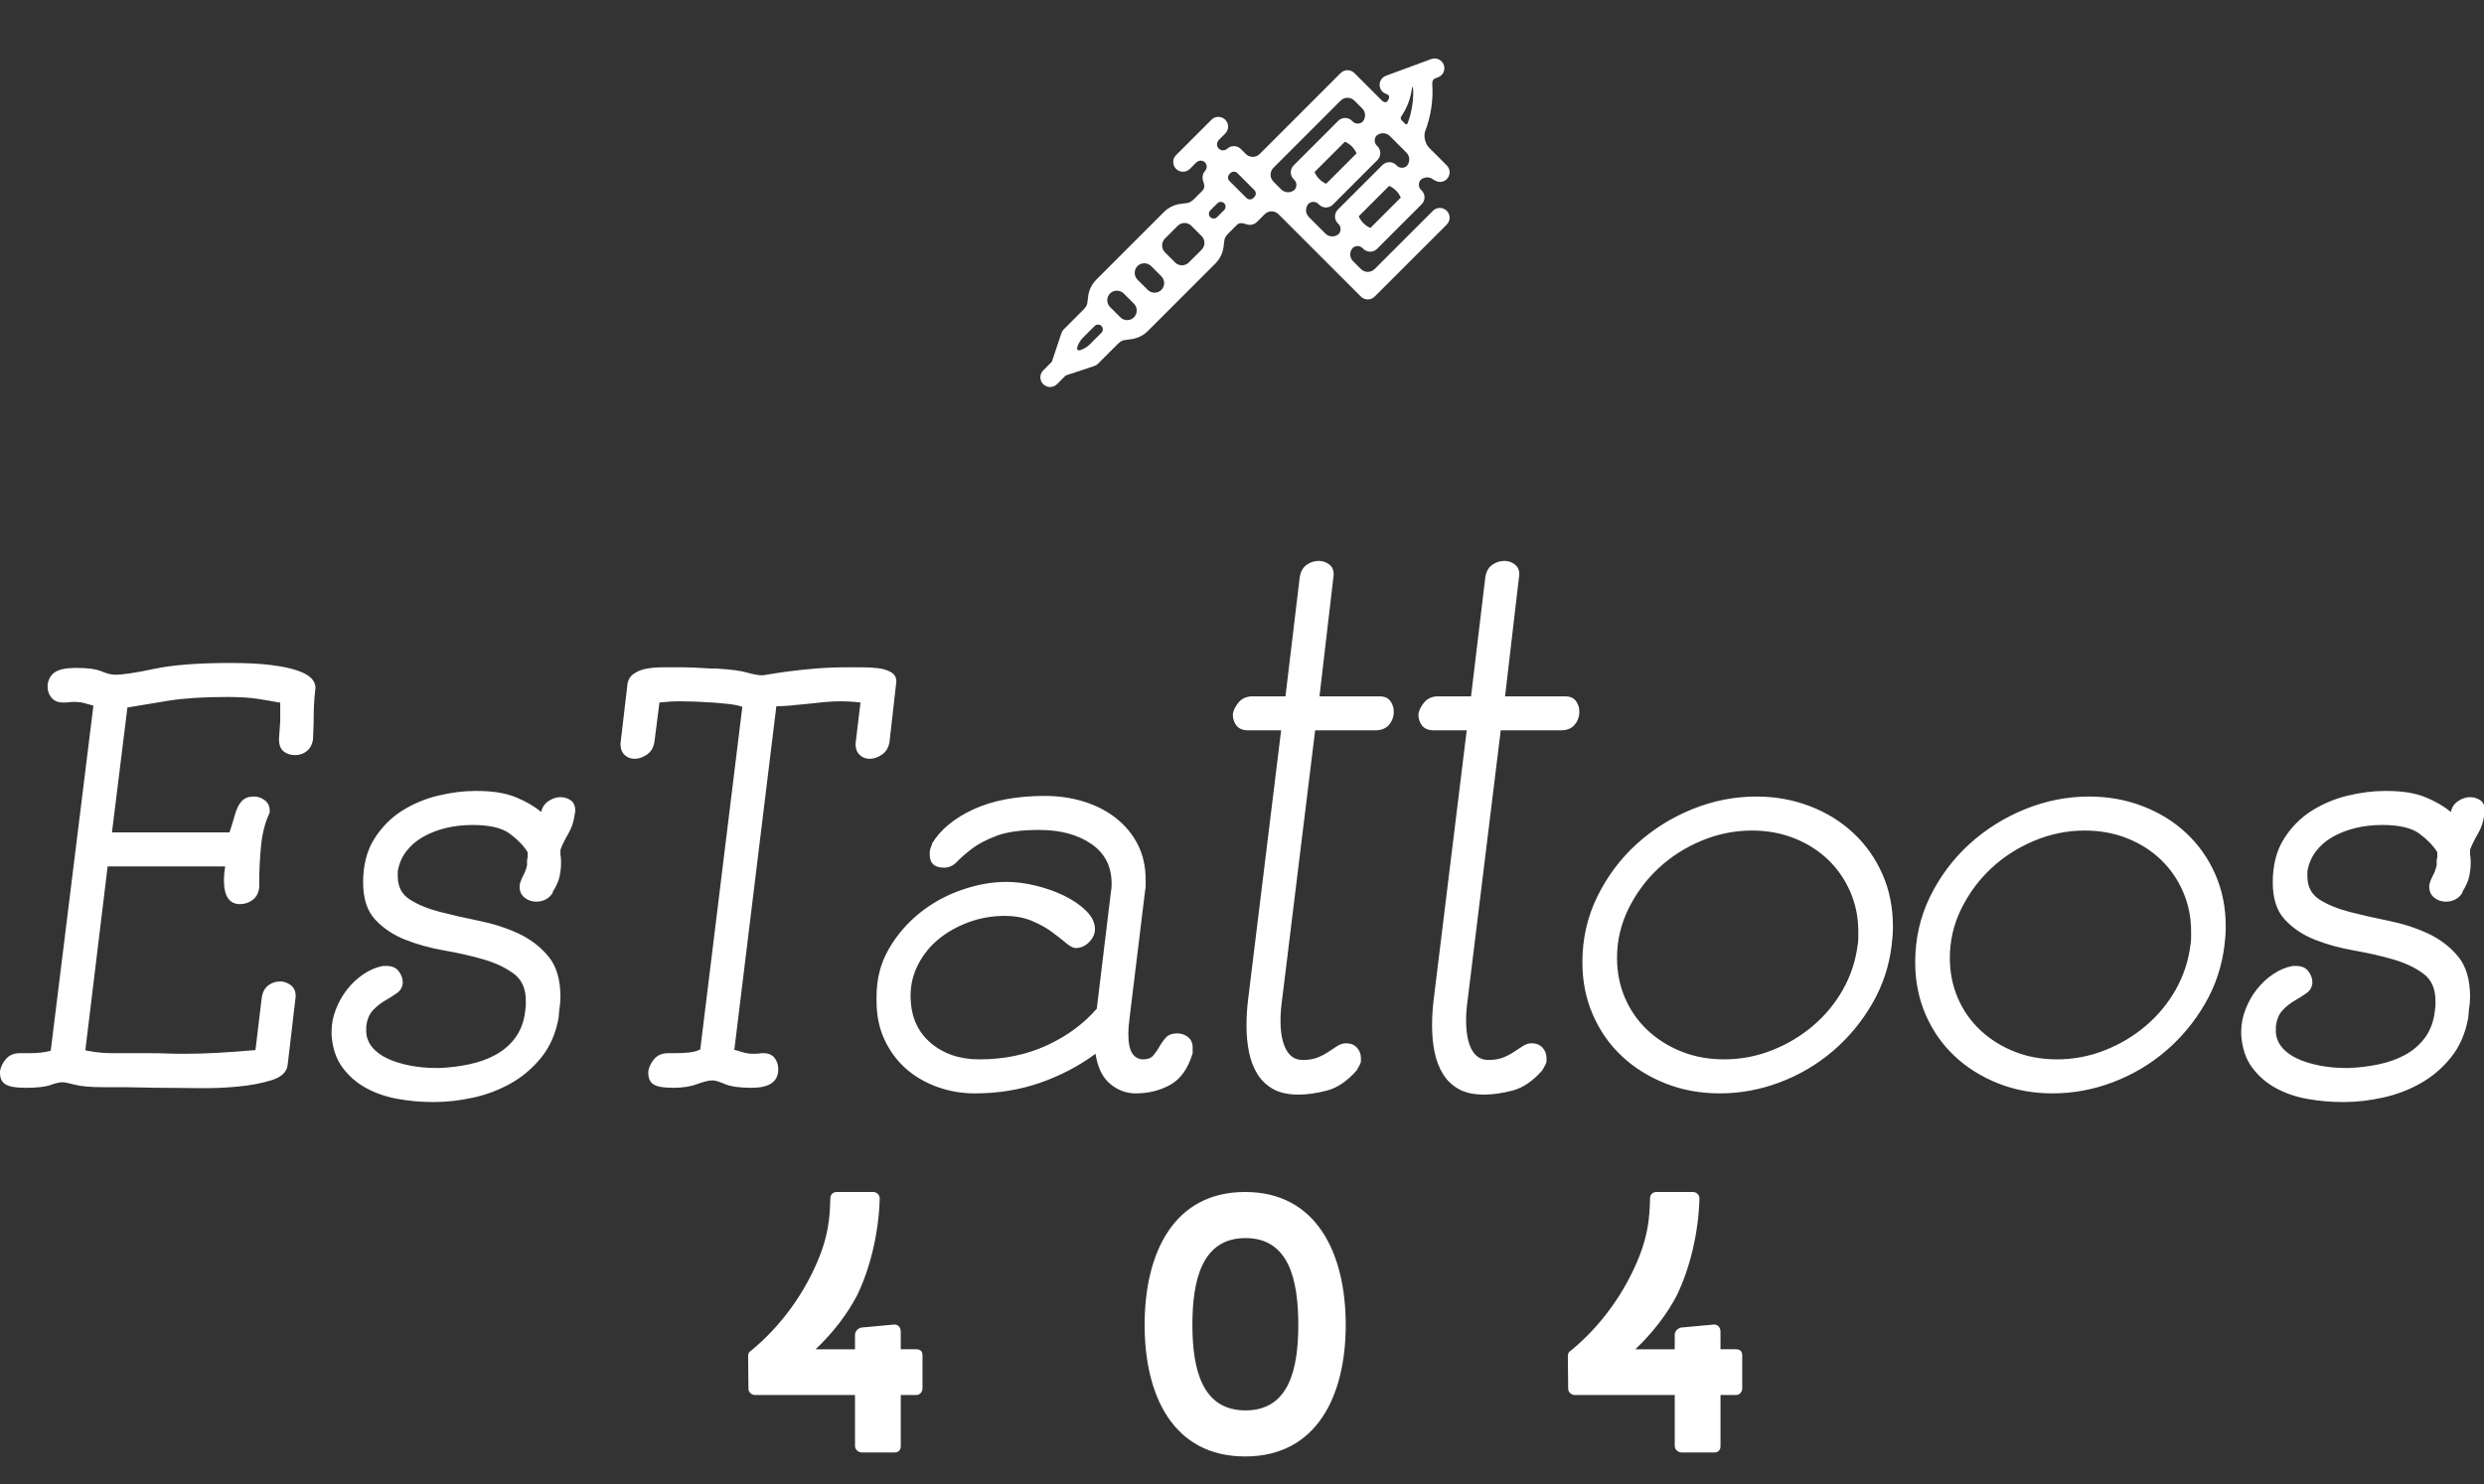 <?xml version="1.0"?>
<svg xmlns="http://www.w3.org/2000/svg"  width="425" height="254">
  <rect width="100%" height="100%" fill="#333333" stroke="none"/>
  <g fill="#ffffff" transform="matrix(0.778,0,0,0.778,174.11,-0.78)">
    <path d="M90.962,13.992l-9.951,3.673c-1.115,0.412-1.676,1.643-1.27,2.752c0.234,0.63,0.732,1.067,1.32,1.255  c0.414,0.134,0.835,0.423,0.563,1.042c-0.037,0.082-0.077,0.161-0.112,0.243c-0.461,1.107-1.406,0.159-1.406,0.159l-6.04-6.039  c-0.835-0.835-2.192-0.837-3.03,0L53.225,34.885c-0.837,0.837-2.192,0.837-3.03,0l-1.111-1.111c-0.837-0.837-2.193-0.837-3.03,0  l-0.002,0.002l-0.015-0.017c-0.527,0.441-1.306,0.431-1.8-0.063v0.004l-0.004-0.004h0.004c-0.494-0.494-0.506-1.274-0.063-1.8  l-0.017-0.015l1.506-1.507c0.837-0.837,0.837-2.193,0-3.03c-0.837-0.839-2.193-0.839-3.03,0l-7.785,7.782  c-0.837,0.835-0.837,2.193,0,3.03c0.839,0.837,2.195,0.837,3.032,0l1.506-1.507l0.015,0.015c0.527-0.441,1.306-0.431,1.8,0.063  c0.494,0.494,0.506,1.274,0.063,1.8l0.017,0.017c-0.628,0.628-0.732,1.525-0.471,2.321c0.255,0.776,0.437,1.479-0.161,2.078  c-0.318,0.318-1.118,1.115-1.8,1.799c-1.162,1.162-1.616,0.877-2.691,1.069l0.009,0.006c-1.457,0.115-2.875,0.716-3.987,1.827  L17.305,62.522c-1.109,1.109-1.71,2.528-1.827,3.984l-0.006-0.006c-0.193,1.073,0.092,1.529-1.067,2.688l-4.256,4.257  c-0.234,0.234-0.41,0.521-0.517,0.837l-2.099,6.295l-1.904,1.904c-0.837,0.837-0.837,2.193,0,3.03c0.837,0.837,2.193,0.837,3.03,0  l1.904-1.902l6.295-2.095c0.318-0.104,0.603-0.282,0.839-0.52l4.259-4.256c1.159-1.159,1.615-0.875,2.687-1.067l-0.015-0.017  c1.509-0.124,2.915-0.741,3.993-1.818l14.876-14.877c1.111-1.111,1.708-2.532,1.829-3.984l0.006,0.006  c0.192-1.073-0.092-1.529,1.069-2.688l1.804-1.806c0.599-0.588,1.297-0.41,2.072-0.157c0.207,0.069,0.423,0.109,0.636,0.124  c0.059,0.004,0.111,0.034,0.169,0.034c0.09,0,0.174-0.04,0.262-0.052c0.113-0.013,0.224-0.036,0.335-0.067  c0.106-0.032,0.211-0.055,0.313-0.103c0.216-0.099,0.423-0.224,0.605-0.406l1.74-1.741c0.835-0.839,2.191-0.837,3.03,0  l18.123,18.126c0.837,0.837,2.192,0.84,3.029,0l15.853-15.843c0.835-0.837,0.837-2.193,0-3.03c-0.837-0.837-2.193-0.839-3.03,0  L78.523,60.183c-0.838,0.84-2.193,0.84-3.03,0l-0.002,0.003l-1.727-1.727c-0.802-0.802-0.813-2.063-0.084-2.907  c0.601-0.55,1.505-0.555,2.12-0.029l0.218,0.218c0.832,0.833,2.197,0.833,3.029,0l0.635-0.634c0.004-0.005,0.01-0.007,0.015-0.011  l8.515-8.519c0.004-0.004,0.007-0.008,0.009-0.013l0.636-0.636c0.835-0.833,0.835-2.197,0-3.03l-0.161-0.161  c-0.586-0.586-0.597-1.5-0.09-2.13c0.841-0.787,2.149-0.781,2.97,0.04l0.046-0.046c0.835,0.607,1.996,0.573,2.752-0.184  c0.835-0.835,0.837-2.193,0-3.03l-3.865-3.865c-0.833-0.833-1.272-2.459-0.912-3.581c1.304-3.382,1.85-7.002,1.575-10.628  c0.004-0.013,0.027-0.025,0.025-0.038c-0.036-0.425,0.23-0.883,0.592-1.017l0.657-0.243c0.3-0.111,0.559-0.283,0.772-0.494  c0.573-0.573,0.793-1.448,0.496-2.258C93.304,14.151,92.071,13.584,90.962,13.992z M18.422,74.21l-2.641,2.641  c-0.417,0.417-1.214,0.911-1.774,1.097l-0.197,0.065c-0.561,0.186-0.867-0.119-0.678-0.679l0.067-0.198  c0.184-0.561,0.678-1.358,1.097-1.774l2.637-2.64c0.417-0.416,1.092-0.422,1.502-0.012S18.836,73.794,18.422,74.21z M25.571,67.796  c0.835,0.835,0.835,2.181,0.008,3.02c-0.398,0.39-0.925,0.607-1.486,0.607c-0.569,0.002-1.103-0.218-1.499-0.615l-2.26-2.258  c-0.825-0.823-0.825-2.164-0.004-2.991c0.837-0.822,2.181-0.822,3.014,0.011L25.571,67.796z M31.608,64.782  c-0.839,0.816-2.174,0.814-3.005-0.017l-2.225-2.225c-0.833-0.832-0.835-2.176-0.013-3.015c0.837-0.814,2.168-0.813,3.001,0.012  l2.235,2.235C32.43,62.608,32.43,63.945,31.608,64.782z M40.466,52.934c0.826,0.827,0.826,2.171,0,2.997l-2.817,2.816  c-0.837,0.829-2.183,0.827-3.018-0.004l-2.231-2.23c-0.835-0.835-0.835-2.191,0.002-3.028l2.808-2.808  c0.827-0.827,2.17-0.827,2.999,0L40.466,52.934z M45.411,47.221l-1.541,1.54c-0.416,0.417-1.092,0.423-1.502,0.015  c-0.41-0.41-0.404-1.086,0.015-1.502l1.541-1.54c0.414-0.417,1.092-0.423,1.502-0.015C45.834,46.129,45.828,46.805,45.411,47.221z   M52.063,42.816c0.419,0.418,0.419,1.099,0,1.515l-0.222,0.226c-0.419,0.417-1.101,0.417-1.517,0l-3.74-3.74  c-0.417-0.418-0.417-1.099,0-1.515l0.226-0.226c0.417-0.417,1.097-0.417,1.515,0L52.063,42.816z M84.268,44.461l-6.687,6.69  c-0.571-0.251-1.086-0.603-1.525-1.042s-0.793-0.956-1.044-1.527l6.692-6.688c0.564,0.249,1.077,0.599,1.521,1.042  C83.665,43.375,84.017,43.894,84.268,44.461z M85.515,34.585c0.804,0.804,0.814,2.093,0.067,2.932  c-0.633,0.54-1.574,0.529-2.173-0.069l-0.146-0.146c-0.833-0.833-2.197-0.833-3.03,0l-9.81,9.813c-0.833,0.833-0.833,2.197,0,3.03  l0.146,0.146c0.596,0.596,0.606,1.542,0.064,2.174c-0.839,0.747-2.126,0.737-2.93-0.066l-3.662-3.662  c-0.804-0.804-0.814-2.093-0.067-2.93c0.632-0.542,1.578-0.532,2.175,0.064l0.146,0.146c0.833,0.833,2.197,0.833,3.03,0l9.808-9.812  c0.833-0.833,0.833-2.197,0-3.03l-0.145-0.145c-0.596-0.599-0.606-1.54-0.066-2.172c0.839-0.748,2.128-0.737,2.932,0.067  L85.515,34.585z M66.336,40.384c-0.439-0.439-0.791-0.956-1.043-1.527l6.687-6.682c0.569,0.249,1.084,0.603,1.525,1.044  c0.439,0.439,0.791,0.952,1.04,1.519l-6.69,6.688C67.29,41.178,66.775,40.824,66.336,40.384z M75.794,24.865  c0.804,0.804,0.813,2.091,0.067,2.932c-0.632,0.54-1.574,0.53-2.172-0.067l-0.149-0.15c-0.835-0.833-2.199-0.833-3.032,0  L60.7,37.392c-0.833,0.833-0.833,2.197,0,3.03l0.148,0.149c0.597,0.596,0.606,1.542,0.064,2.172c-0.837,0.75-2.126,0.739-2.93-0.065  l-1.73-1.73c-0.833-0.833-0.833-2.197,0-3.03l14.78-14.78c0.833-0.835,2.197-0.835,3.03,0L75.794,24.865z M86.992,21.111  c0.011,0.597,0.021,1.082-0.09,2.151c-0.126,1.23-0.366,2.449-0.716,3.635c-0.17,0.58-0.264,0.833-0.381,1.146  c-0.115,0.312-0.373,0.402-0.571,0.205c-0.199-0.201-0.362-0.364-0.362-0.364s-0.184-0.184-0.41-0.41  c-0.226-0.228-0.278-0.603-0.115-0.835c0.161-0.23,0.295-0.42,0.555-0.862c0.582-0.996,1.036-2.055,1.358-3.158  c0.236-0.814,0.293-1.195,0.364-1.661c0.071-0.465,0.178-0.862,0.238-0.883C86.923,20.05,86.983,20.517,86.992,21.111z"></path>
  </g>
  <g fill="#ffffff" transform="matrix(5.292,0,0,5.292,-2.646,58.954)">
    <path d="M9.8 23.3 l0.26 -2.22 q0 -0.24 -0.16 -0.36 t-0.34 -0.12 q-0.22 0 -0.39 0.13 t-0.21 0.41 l-0.2 1.68 q-0.7 0.06 -1.25 0.09 t-1.07 0.03 q-0.28 0 -0.55 -0.01 t-0.55 -0.01 l-1.18 0 q-0.32 0 -0.6 -0.04 t-0.3 -0.06 l0.72 -5.94 l3.8 0 q-0.02 0.12 -0.03 0.23 t-0.01 0.21 q0 0.78 0.52 0.78 q0.22 0 0.4 -0.13 t0.22 -0.39 l0 -0.12 q0 -0.64 0.06 -1.25 t0.28 -1.07 l0 -0.06 q0 -0.22 -0.16 -0.34 t-0.34 -0.12 q-0.2 0 -0.31 0.07 t-0.19 0.21 t-0.14 0.36 t-0.16 0.52 l-3.8 0 l0.5 -4.04 q0.58 -0.1 1.33 -0.22 t1.89 -0.12 q0.6 0 0.99 0.06 t0.69 0.12 l0.04 0 l0 0.6 t-0.04 0.58 q0 0.28 0.15 0.4 t0.37 0.12 t0.38 -0.13 t0.2 -0.37 l0.02 -0.54 q0 -0.28 0.01 -0.54 t0.05 -0.6 q0 -0.16 -0.13 -0.3 t-0.44 -0.25 t-0.84 -0.18 t-1.33 -0.07 q-1.58 0 -2.47 0.19 t-1.27 0.19 q-0.18 0 -0.44 -0.11 t-0.82 -0.11 q-0.46 0 -0.67 0.13 t-0.25 0.41 l0 0.08 q0 0.2 0.13 0.35 t0.37 0.15 l0.04 0 q0.1 0 0.16 -0.01 t0.14 -0.01 q0.22 0 0.35 0.04 t0.29 0.08 l-1.38 11.16 q-0.26 0.08 -0.7 0.08 l-0.3 0 q-0.28 0 -0.44 0.18 t-0.2 0.4 l0 0.06 q0 0.26 0.18 0.37 t0.64 0.11 q0.56 0 0.81 -0.09 t0.39 -0.09 q0.1 0 0.4 0.08 t0.94 0.08 l0.66 0 q0.26 0 0.6 0.01 t0.74 0.01 t1.05 0.01 t1.28 -0.05 t1.1 -0.21 t0.51 -0.49 z M18.56 21.78 l0.02 -0.24 q0.02 -0.12 0.03 -0.23 t0.01 -0.21 q0 -0.84 -0.39 -1.31 t-0.97 -0.74 t-1.27 -0.41 t-1.27 -0.29 t-0.97 -0.4 t-0.39 -0.75 l0 -0.16 q0.06 -0.36 0.27 -0.64 t0.54 -0.47 t0.74 -0.29 t0.87 -0.1 q0.82 0 1.2 0.28 t0.58 0.6 l0 0.16 q-0.02 0.06 -0.02 0.14 l0 0.12 q-0.04 0.18 -0.12 0.33 t-0.12 0.31 l0 0.06 q0 0.22 0.16 0.35 t0.38 0.13 q0.16 0 0.3 -0.07 t0.24 -0.23 l-0.02 0 q0.18 -0.28 0.23 -0.51 t0.05 -0.45 q0 -0.18 -0.02 -0.24 l0 -0.18 q0.08 -0.22 0.25 -0.51 t0.21 -0.63 l0.02 -0.1 q0 -0.26 -0.15 -0.36 t-0.33 -0.1 q-0.2 0 -0.39 0.13 t-0.23 0.35 q-0.34 -0.28 -0.83 -0.48 t-1.25 -0.2 l-0.06 0 q-0.56 0 -1.19 0.15 t-1.17 0.49 t-0.9 0.91 t-0.36 1.41 q0 0.78 0.39 1.2 t0.97 0.65 t1.27 0.35 t1.27 0.29 t0.97 0.46 t0.39 0.87 l0 0.16 t-0.02 0.18 l-0.02 0.14 q-0.08 0.44 -0.33 0.76 t-0.62 0.52 t-0.84 0.3 t-0.97 0.12 l-0.08 0 q-0.46 0 -0.87 -0.08 t-0.73 -0.23 t-0.5 -0.38 t-0.18 -0.51 l0 -0.14 q0.04 -0.34 0.22 -0.53 t0.39 -0.31 t0.38 -0.24 t0.19 -0.32 l0 -0.04 q0 -0.18 -0.13 -0.35 t-0.39 -0.17 l-0.12 0 q-0.32 0.06 -0.62 0.26 t-0.53 0.49 t-0.37 0.65 t-0.14 0.72 l0 0.1 q0.04 0.64 0.35 1.06 t0.77 0.67 t1.02 0.35 t1.1 0.1 l0.1 0 q0.58 0 1.23 -0.14 t1.22 -0.46 t0.99 -0.84 t0.56 -1.28 z M29.26 12.84 l0.22 -1.94 q0 -0.2 -0.17 -0.3 t-0.42 -0.13 t-0.53 -0.03 l-0.46 0 q-0.54 0 -1.02 0.04 t-0.86 0.09 t-0.61 0.09 t-0.25 0.04 q-0.2 0 -0.51 -0.09 t-1.01 -0.13 l-0.16 0 q-0.28 -0.02 -0.53 -0.03 t-0.53 -0.01 l-0.48 0 q-0.26 0 -0.51 0.04 t-0.44 0.17 t-0.21 0.39 l-0.22 1.88 q0 0.22 0.13 0.35 t0.33 0.13 t0.4 -0.14 t0.24 -0.42 l0.16 -1.26 q0.18 -0.02 0.34 -0.03 t0.32 -0.01 q0.2 0 0.48 0.01 t0.57 0.03 t0.55 0.05 t0.42 0.09 l-1.36 11.08 q-0.16 0.08 -0.38 0.1 t-0.46 0.02 l-0.2 0 q-0.28 0 -0.44 0.18 t-0.2 0.4 l0 0.06 q0 0.26 0.17 0.37 t0.63 0.11 t0.78 -0.12 t0.5 -0.12 q0.12 0 0.4 0.12 t0.86 0.12 q0.82 0 0.86 -0.54 l0 -0.08 q0 -0.2 -0.12 -0.35 t-0.36 -0.15 l-0.06 0 q-0.1 0.02 -0.26 0.02 t-0.31 -0.04 t-0.27 -0.08 l-0.04 0 l1.36 -11.12 q0.18 0 0.42 -0.02 t0.52 -0.05 t0.57 -0.06 t0.55 -0.03 q0.16 0 0.33 0.01 t0.33 0.03 l-0.16 1.34 q0 0.22 0.13 0.35 t0.33 0.13 t0.4 -0.14 t0.24 -0.42 z M39.06 22.92 l0 -0.18 q0 -0.22 -0.15 -0.34 t-0.35 -0.12 q-0.24 0 -0.36 0.13 t-0.21 0.29 t-0.2 0.29 t-0.33 0.13 t-0.35 -0.19 t-0.13 -0.65 q0 -0.1 0.01 -0.22 t0.03 -0.28 l0.5 -4.1 q0.02 -0.1 0.02 -0.18 l0 -0.18 q0 -0.66 -0.26 -1.16 t-0.71 -0.85 t-1.04 -0.53 t-1.25 -0.18 q-1.36 0 -2.3 0.43 t-1.36 1.13 l0.02 0 q-0.08 0.16 -0.08 0.26 l0 0.08 q0 0.42 0.46 0.42 q0.24 0 0.42 -0.19 t0.48 -0.42 t0.8 -0.42 t1.38 -0.19 q1.02 0 1.68 0.45 t0.66 1.29 q0 0.16 -0.02 0.24 l-0.46 3.8 q-0.64 0.74 -1.62 1.19 t-2.18 0.45 q-0.96 0 -1.59 -0.55 t-0.63 -1.51 q0 -0.54 0.25 -1.02 t0.67 -0.82 t0.97 -0.54 t1.15 -0.2 q0.5 0 0.88 0.16 t0.65 0.36 t0.46 0.36 t0.31 0.16 q0.22 0 0.4 -0.16 t0.22 -0.38 l0 -0.08 q0 -0.3 -0.28 -0.58 t-0.71 -0.49 t-0.93 -0.33 t-0.94 -0.12 q-0.7 0 -1.45 0.26 t-1.36 0.75 t-1 1.17 t-0.39 1.52 l0 0.16 q0 0.7 0.26 1.25 t0.69 0.93 t1.01 0.59 t1.22 0.21 q1.12 0 2.1 -0.34 t1.8 -0.94 q0.1 0.66 0.47 0.97 t0.83 0.31 q0.62 0 1.12 -0.28 t0.72 -1.02 z M44.36 23.48 q0.04 -0.08 0.09 -0.16 t0.05 -0.16 l0 -0.08 q0 -0.2 -0.13 -0.34 t-0.35 -0.14 q-0.14 0 -0.27 0.08 t-0.29 0.19 t-0.36 0.19 t-0.48 0.08 q-0.36 0 -0.54 -0.34 t-0.18 -0.94 q0 -0.32 0.06 -0.74 l1.06 -8.64 l1.94 0 q0.28 0 0.43 -0.16 t0.17 -0.38 l0 -0.08 q0 -0.18 -0.11 -0.33 t-0.35 -0.15 l-1.94 0 l0.46 -3.94 q0 -0.22 -0.15 -0.33 t-0.33 -0.11 q-0.22 0 -0.4 0.13 t-0.22 0.41 l-0.46 3.84 l-1.06 0 q-0.28 0 -0.44 0.18 t-0.2 0.38 l0 0.04 q0 0.2 0.12 0.35 t0.38 0.15 l1.06 0 l-1.06 8.64 q-0.06 0.46 -0.06 0.92 q0 0.44 0.08 0.84 t0.27 0.71 t0.51 0.49 t0.82 0.18 q0.42 0 0.92 -0.13 t0.96 -0.65 z M50.36 23.48 q0.04 -0.08 0.09 -0.16 t0.05 -0.16 l0 -0.08 q0 -0.2 -0.13 -0.34 t-0.35 -0.14 q-0.14 0 -0.27 0.08 t-0.29 0.19 t-0.36 0.19 t-0.48 0.08 q-0.36 0 -0.54 -0.34 t-0.18 -0.94 q0 -0.32 0.06 -0.74 l1.06 -8.64 l1.94 0 q0.28 0 0.43 -0.16 t0.17 -0.38 l0 -0.08 q0 -0.18 -0.11 -0.33 t-0.35 -0.15 l-1.94 0 l0.46 -3.94 q0 -0.22 -0.15 -0.33 t-0.33 -0.11 q-0.22 0 -0.4 0.13 t-0.22 0.41 l-0.46 3.84 l-1.06 0 q-0.28 0 -0.44 0.18 t-0.2 0.38 l0 0.04 q0 0.2 0.12 0.35 t0.38 0.15 l1.06 0 l-1.06 8.64 q-0.06 0.46 -0.06 0.92 q0 0.44 0.08 0.84 t0.27 0.71 t0.51 0.49 t0.82 0.18 q0.42 0 0.92 -0.13 t0.96 -0.65 z M61.66 19.42 q0.02 -0.16 0.03 -0.3 t0.01 -0.3 q0 -0.92 -0.34 -1.69 t-0.94 -1.33 t-1.41 -0.87 t-1.73 -0.31 q-1.06 0 -2.07 0.41 t-1.8 1.13 t-1.27 1.7 t-0.48 2.12 q0 0.92 0.34 1.7 t0.94 1.34 t1.41 0.88 t1.75 0.32 q1 0 1.95 -0.36 t1.71 -1.01 t1.27 -1.53 t0.63 -1.9 z M60.56 19.42 q-0.1 0.78 -0.48 1.45 t-0.97 1.17 t-1.33 0.79 t-1.54 0.29 q-0.74 0 -1.37 -0.25 t-1.1 -0.69 t-0.73 -1.04 t-0.26 -1.3 q0 -0.84 0.37 -1.59 t0.97 -1.31 t1.39 -0.89 t1.63 -0.33 q0.74 0 1.37 0.25 t1.09 0.69 t0.72 1.04 t0.26 1.28 l0 0.22 q0 0.1 -0.02 0.22 z M72.42 19.42 q0.02 -0.16 0.03 -0.3 t0.01 -0.3 q0 -0.92 -0.34 -1.69 t-0.94 -1.33 t-1.41 -0.87 t-1.73 -0.31 q-1.06 0 -2.07 0.41 t-1.8 1.13 t-1.27 1.7 t-0.48 2.12 q0 0.92 0.34 1.7 t0.94 1.34 t1.41 0.88 t1.75 0.32 q1 0 1.95 -0.36 t1.71 -1.01 t1.27 -1.53 t0.63 -1.9 z M71.32 19.42 q-0.1 0.78 -0.48 1.45 t-0.97 1.17 t-1.33 0.79 t-1.54 0.29 q-0.74 0 -1.37 -0.25 t-1.1 -0.69 t-0.73 -1.04 t-0.26 -1.3 q0 -0.84 0.37 -1.59 t0.97 -1.31 t1.39 -0.89 t1.63 -0.33 q0.74 0 1.37 0.25 t1.09 0.69 t0.72 1.04 t0.26 1.28 l0 0.22 q0 0.1 -0.02 0.22 z M80.3 21.78 l0.02 -0.24 q0.02 -0.12 0.03 -0.23 t0.01 -0.21 q0 -0.84 -0.39 -1.31 t-0.97 -0.74 t-1.27 -0.41 t-1.27 -0.29 t-0.97 -0.4 t-0.39 -0.75 l0 -0.16 q0.06 -0.36 0.27 -0.64 t0.54 -0.47 t0.74 -0.29 t0.87 -0.1 q0.82 0 1.2 0.28 t0.58 0.6 l0 0.16 q-0.02 0.06 -0.02 0.14 l0 0.12 q-0.04 0.18 -0.12 0.33 t-0.12 0.31 l0 0.06 q0 0.22 0.16 0.35 t0.38 0.13 q0.16 0 0.3 -0.07 t0.24 -0.23 l-0.02 0 q0.18 -0.28 0.23 -0.51 t0.05 -0.45 q0 -0.18 -0.02 -0.24 l0 -0.18 q0.08 -0.22 0.25 -0.51 t0.21 -0.63 l0.02 -0.1 q0 -0.26 -0.15 -0.36 t-0.33 -0.1 q-0.2 0 -0.39 0.13 t-0.23 0.35 q-0.34 -0.28 -0.83 -0.48 t-1.25 -0.2 l-0.06 0 q-0.56 0 -1.19 0.15 t-1.17 0.49 t-0.9 0.91 t-0.36 1.41 q0 0.78 0.39 1.2 t0.97 0.65 t1.27 0.35 t1.27 0.29 t0.97 0.46 t0.39 0.87 l0 0.16 t-0.02 0.18 l-0.02 0.14 q-0.08 0.44 -0.33 0.76 t-0.62 0.52 t-0.84 0.3 t-0.97 0.12 l-0.08 0 q-0.46 0 -0.87 -0.08 t-0.73 -0.23 t-0.5 -0.38 t-0.18 -0.51 l0 -0.14 q0.04 -0.34 0.22 -0.53 t0.39 -0.31 t0.38 -0.24 t0.19 -0.32 l0 -0.04 q0 -0.18 -0.13 -0.35 t-0.39 -0.17 l-0.12 0 q-0.32 0.06 -0.62 0.26 t-0.53 0.49 t-0.37 0.65 t-0.14 0.72 l0 0.1 q0.04 0.64 0.35 1.06 t0.77 0.67 t1.02 0.35 t1.1 0.1 l0.1 0 q0.58 0 1.23 -0.14 t1.22 -0.46 t0.99 -0.84 t0.56 -1.28 z"></path>
  </g>
  <g fill="#ffffff" transform="matrix(3.372,0,0,3.372,125.429,167.654)">
    <path d="M9.288 18.763 c0.22 0 0.322 0.101 0.322 0.322 l0 1.661 c0 0.187 -0.136 0.339 -0.322 0.339 l-0.78 0 l0 2.593 c0 0.203 -0.119 0.322 -0.322 0.322 l-1.644 0 c-0.186 0 -0.356 -0.152 -0.356 -0.322 l0 -2.593 l-5.068 0 c-0.169 0 -0.339 -0.136 -0.339 -0.322 l-0.017 -1.661 c0 -0.119 0.051 -0.22 0.153 -0.271 c1.508 -1.237 2.746 -2.932 3.491 -4.831 c0.39 -1.017 0.509 -1.83 0.526 -2.898 c0 -0.186 0.135 -0.322 0.322 -0.322 l1.847 0 c0.203 0 0.339 0.153 0.339 0.339 c-0.051 1.797 -0.508 3.593 -1.153 4.915 c-0.492 0.949 -1.237 1.915 -2.102 2.729 l2 0 l0 -0.729 c0 -0.186 0.152 -0.339 0.322 -0.373 l1.661 -0.153 c0.203 -0.017 0.339 0.153 0.339 0.356 l0 0.898 l0.78 0 z M25.983 24.203 c-3.644 0 -5.102 -3.068 -5.102 -6.678 c0 -3.627 1.458 -6.746 5.102 -6.746 c3.627 0 5.102 3.119 5.102 6.746 c0 3.61 -1.475 6.678 -5.102 6.678 z M26 21.865 c2.22 0 2.678 -2.119 2.678 -4.339 c0 -2.254 -0.458 -4.407 -2.678 -4.407 s-2.695 2.152 -2.695 4.407 c0 2.22 0.475 4.339 2.695 4.339 z M50.881 18.763 c0.22 0 0.322 0.101 0.322 0.322 l0 1.661 c0 0.187 -0.136 0.339 -0.322 0.339 l-0.78 0 l0 2.593 c0 0.203 -0.119 0.322 -0.322 0.322 l-1.644 0 c-0.186 0 -0.356 -0.152 -0.356 -0.322 l0 -2.593 l-5.068 0 c-0.169 0 -0.339 -0.136 -0.339 -0.322 l-0.017 -1.661 c0 -0.119 0.051 -0.22 0.153 -0.271 c1.508 -1.237 2.746 -2.932 3.491 -4.831 c0.39 -1.017 0.509 -1.83 0.526 -2.898 c0 -0.186 0.135 -0.322 0.322 -0.322 l1.847 0 c0.203 0 0.339 0.153 0.339 0.339 c-0.051 1.797 -0.508 3.593 -1.153 4.915 c-0.492 0.949 -1.237 1.915 -2.102 2.729 l2 0 l0 -0.729 c0 -0.186 0.152 -0.339 0.322 -0.373 l1.661 -0.153 c0.203 -0.017 0.339 0.153 0.339 0.356 l0 0.898 l0.78 0 z"></path>
  </g>
</svg>